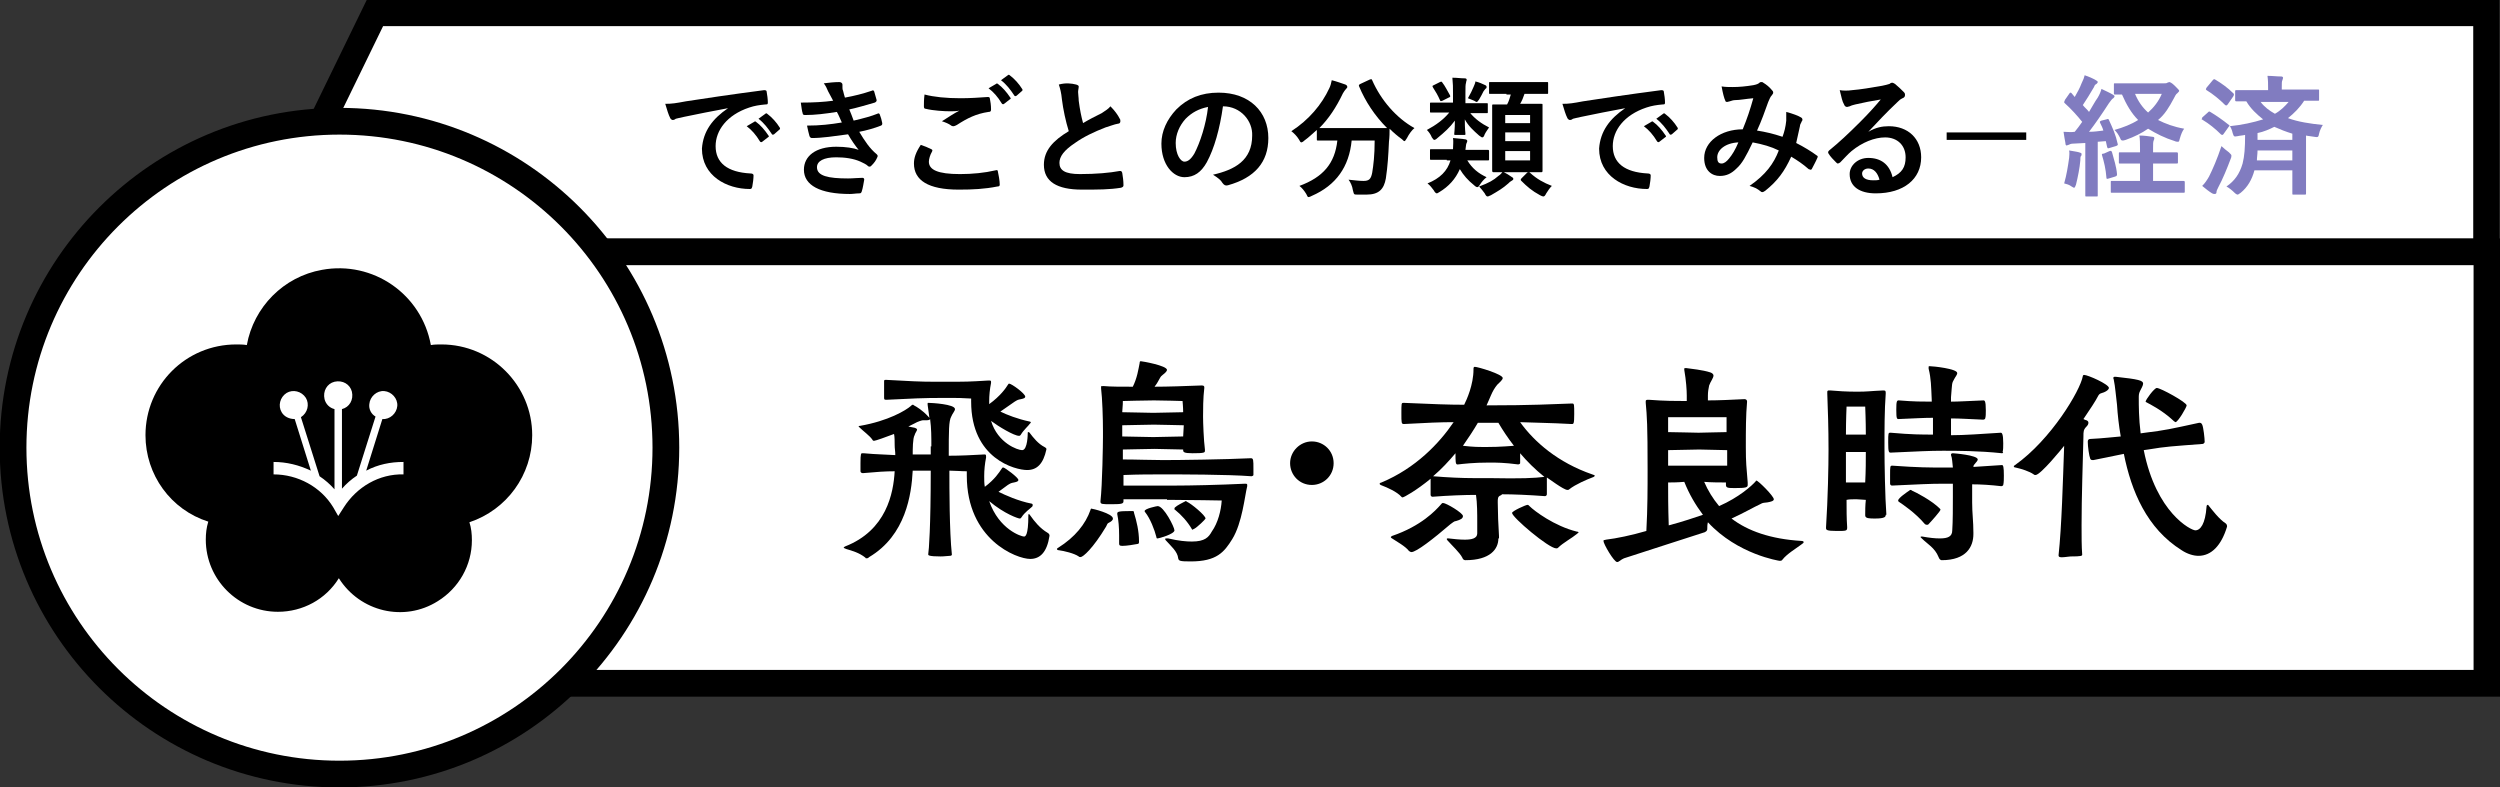 <?xml version="1.0" encoding="utf-8"?>
<!-- Generator: Adobe Illustrator 23.0.1, SVG Export Plug-In . SVG Version: 6.00 Build 0)  -->
<svg version="1.1" id="レイヤー_1" xmlns="http://www.w3.org/2000/svg" xmlns:xlink="http://www.w3.org/1999/xlink" x="0px"
	 y="0px" viewBox="0 0 402.1 126.6" style="enable-background:new 0 0 402.1 126.6;" xml:space="preserve">
<rect x="0" y="0" width="402.1" height="126.6" fill="#333333" stroke="none"/>
<style type="text/css">
	.st0{fill:#FFFFFF;stroke:#000000;stroke-width:4.21;stroke-miterlimit:10;}
	.st1{fill:#FFFFFF;stroke:#000000;stroke-width:4.3;stroke-miterlimit:10;}
	.st2{enable-background:new    ;}
	.st3{fill:#817CC0;}
	.st4{fill:#FFFFFF;}
</style>
<title>アセット 98</title>
<g>
	<g id="レイヤー_1-2">
		<polygon class="st0" points="399.9,40.5 41.6,40.5 60.3,2.1 399.9,2.1 		"/>
		<rect x="53.1" y="40.5" class="st1" width="346.9" height="69.4"/>
		<circle class="st1" cx="54.6" cy="72" r="52.5"/>
		<g class="st2">
			<path d="M160.6,79.1c1,0.5,3.2,1.5,5.3,1.9c0.1,0,0.2,0.1,0.2,0.2c0,0.1,0,0.2-0.1,0.3c-0.3,0.3-1.2,0.9-1.7,1.7
				c-0.1,0.1-0.1,0.2-0.3,0.2c-0.2,0-2.4-0.7-4.9-2.8c1.6,4.6,5.2,5.7,5.6,5.7c0.2,0,0.7-0.1,0.7-3.4c0-0.2,0-0.2,0.1-0.2
				c0.1,0,0.1,0.1,0.2,0.2c0.7,1,1.6,2.1,2.8,2.8c0.2,0.1,0.3,0.3,0.3,0.4c0,0,0,0.1,0,0.1c-0.4,2.6-1.5,3.7-3.1,3.7
				c-2.2,0-10.2-3.1-10.2-13.4v-0.7c-0.9,0-1.9-0.1-2.8-0.1v0.1c0,2.7,0,9.6,0.4,13.4c0,0.1-0.1,0.2-0.3,0.2c-0.3,0-0.9,0.1-1.5,0.1
				c-1.9,0-2-0.2-2-0.3v-0.1c0.1-0.5,0.4-4.4,0.4-13.3v-0.1h-2.9c-0.2,3.8-1.1,10.4-7,13.9c-0.1,0.1-0.2,0.2-0.4,0.2
				c-0.1,0-0.2,0-0.2-0.1c-1-0.8-2.1-1.1-3.1-1.4c-0.3-0.1-0.4-0.2-0.4-0.2c0-0.1,0.1-0.1,0.2-0.2c6.7-2.6,7.8-8.6,8-12.1
				c-1.5,0-2.9,0.1-5.1,0.3c-0.2,0-0.4-0.1-0.4-0.3c0-0.3,0-0.8,0-1.3c0-1.6,0.1-1.6,0.3-1.6h0.2c2.1,0.2,3.7,0.2,5.1,0.3
				c0-0.7-0.1-1-0.1-1.6c0-0.6,0-1.3-0.1-1.8c-1.3,0.5-3,1.1-3.2,1.1c-0.1,0-0.2,0-0.3-0.2c-0.4-0.6-1.5-1.4-2-1.9
				c-0.1-0.1-0.2-0.2-0.2-0.2c0-0.1,0.1-0.1,0.2-0.1c4.6-0.8,7.4-2.5,8.2-3.2c0.1-0.1,0.2-0.2,0.3-0.2s0.1,0,0.2,0.1
				c0.4,0.2,1.4,0.8,2.3,1.8c0.1,0.1,0.2,0.2,0.2,0.3c-0.1-0.7-0.2-1.4-0.3-2.2v-0.2c0-0.1,0-0.1,0.1-0.1h0.1c0.4,0,4.2,0.2,4.2,1
				c0,0.3-0.4,0.7-0.6,1.2c-0.4,0.7-0.4,2.3-0.4,6.3c1.9,0,3.8-0.1,5.6-0.2c0.1,0,0.2,0,0.2,0c0.1,0,0.2,0,0.2,0.3c0,0,0,0.1,0,0.2
				c-0.2,1-0.3,2-0.3,3c0,0.6,0,1.2,0.1,1.7c1.6-1.2,2.3-2.3,2.7-2.9c0.1-0.1,0.1-0.2,0.2-0.2c0,0,0.1,0,0.1,0c0.2,0,2.4,1.6,2.4,2
				c0,0.2-0.2,0.3-0.7,0.4c-0.5,0.1-0.5,0.1-1,0.4L160.6,79.1z M160.9,66.2c1,0.5,2.8,1.2,4.7,1.6c0.1,0,0.2,0.1,0.2,0.1
				c0,0.1-0.1,0.2-0.2,0.3c-0.1,0.2-1,1-1.4,1.7c-0.1,0.1-0.1,0.2-0.3,0.2c-0.8,0-3.3-1.5-4.5-2.4c1.1,3.6,4.3,4.7,5,4.7
				c0.9,0,0.9-2.7,0.9-2.7c0-0.2,0-0.2,0.1-0.2c0.1,0,0.1,0,0.2,0.1c0.6,0.8,1.4,1.8,2.4,2.3c0.2,0.1,0.3,0.2,0.3,0.3
				c0,0,0,0.1,0,0.1c-0.5,2.3-1.5,3.3-3.1,3.3c-1.9,0-9-1.8-9-11v-0.5c-1.8-0.1-1.8-0.1-4.1-0.1c-4,0-5.2,0.1-9.5,0.3
				c-0.3,0-0.4,0-0.4-0.3c0-0.2,0-0.8,0-1.3s0-1.1,0-1.3c0-0.2,0-0.3,0.2-0.3h0.2c3.6,0.2,5.4,0.3,7.7,0.3h1.8c3.4,0,3.6,0,6.9-0.2
				c0.3,0,0.4,0,0.4,0.2c0,0.1,0,0.1,0,0.2c-0.2,1-0.3,2-0.3,3V65c1.8-1.3,2.7-2.6,3-3.1c0.1-0.1,0.1-0.2,0.2-0.2
				c0.4,0,2.6,1.6,2.6,2.1c0,0.2-0.2,0.3-0.7,0.4c-0.5,0.1-0.5,0.1-1,0.4L160.9,66.2z M149.8,71.8c0-1.5,0-2.9-0.2-4.4
				c-0.1,0.2-0.4,0.2-0.9,0.2h-0.3c-0.1,0-0.8,0.2-1.3,0.5l-1,0.5l1,0.2c0.3,0.1,0.4,0.2,0.4,0.3c0,0.2-0.3,0.5-0.4,0.9
				c-0.3,0.5-0.3,2.3-0.3,3.1h2.9V71.8z"/>
		</g>
		<g class="st2">
			<path d="M173.8,89.6c-0.1,0-0.2,0-0.3-0.1c-0.7-0.5-2.4-0.9-3.2-1c-0.2,0-0.3-0.1-0.3-0.2c0,0,0-0.1,0.2-0.2
				c2.7-1.7,4.4-3.8,5.2-6.1c0-0.1,0.1-0.2,0.1-0.2c0.2,0,3.5,0.8,3.5,1.6c0,0.3-0.3,0.5-0.7,0.7c-0.2,0.1-0.2,0.2-0.4,0.6
				C175.8,88.2,174.2,89.6,173.8,89.6z M187.7,80.3c-0.8,0-4.7,0-7,0c0,0.1,0,0.2,0,0.3c0,0.4-0.2,0.5-1.9,0.5c-1.5,0-1.8,0-1.8-0.4
				v-0.1c0.3-2.6,0.4-9.3,0.4-10.3v-1c0-2-0.1-5.2-0.3-6.8c0-0.1,0-0.2,0-0.3c0-0.1,0-0.1,0.3-0.1h0.2c1,0.1,2.8,0.1,4.6,0.1
				c0.7-1.4,0.9-2.8,1.1-3.8c0-0.3,0.1-0.3,0.2-0.3c0.2,0,4.2,0.7,4.2,1.4c0,0.2-0.3,0.5-0.7,0.8c-0.4,0.3-0.4,0.5-0.6,0.8
				c-0.2,0.4-0.4,0.7-0.7,1.1c2,0,5-0.1,7.5-0.2h0.1c0.3,0,0.4,0.1,0.4,0.3v0.1c-0.2,1.6-0.2,3.6-0.2,4.6c0,0.9,0.1,3.8,0.3,5.3v0.2
				c0,0.3-0.1,0.4-2,0.4c-1.4,0-1.5-0.2-1.5-0.5v-0.1c-1.1,0-3.5-0.1-4.6-0.1c-1.2,0-4.2,0.1-5.1,0.1v1.6c2.2,0,4.5,0.1,6.5,0.1
				c2.6,0,10-0.1,14.1-0.3c0.4,0,0.4,0.3,0.4,1.7c0,0.4,0,0.8,0,1c0,0.1-0.2,0.2-0.3,0.2c-3.9-0.3-11.7-0.3-14.1-0.3
				c-2,0-4.1,0-6.5,0.1c0,0.6,0,1.2,0,1.7c2.3,0,6.3,0,7.1,0h1.2c2.3,0,7.1-0.1,11.2-0.3c0.3,0,0.4,0,0.4,0.2c0,0.1,0,0.1,0,0.2
				c-0.4,1.6-0.8,5.9-2.4,8.5c-1.3,2.1-2.5,3.6-6.7,3.6c-1.8,0-1.9-0.1-2-0.5c-0.1-1.1-1.2-2-2-2.9c-0.1-0.1-0.1-0.2-0.1-0.2
				c0-0.1,0.1-0.1,0.2-0.1c0.1,0,0.2,0,0.3,0c1.7,0.4,2.9,0.5,3.8,0.5c2.1,0,2.7-0.7,3.2-1.6c1-1.4,1.5-3.4,1.6-5
				c0,0-5.4-0.1-7.8-0.1H187.7z M180,87.4c0-0.4,0-0.9,0-1.3c0-1.2-0.1-2.5-0.3-3.4v-0.1c0-0.3,0.2-0.4,2.1-0.4h0.3
				c0.2,0,0.3,0,0.3,0.3c0.4,1.3,0.8,2.9,0.8,4.6c0,0.2,0,0.4-0.3,0.4c-0.5,0.1-1.7,0.3-2.4,0.3C180,87.8,180,87.6,180,87.4
				L180,87.4z M190.4,68.4c-0.9,0-3.6-0.1-4.8-0.1c-1.2,0-4.1,0.1-5.1,0.1v1.8c0.9,0,4,0.1,5,0.1c1,0,3.8-0.1,4.8-0.1L190.4,68.4z
				 M185.6,64.4c-1.3,0-5,0.1-5,0.1s0,0.8-0.1,1.8c1.1,0,4,0.1,5,0.1c1,0,3.9-0.1,4.8-0.1c0-0.8-0.1-1.8-0.1-1.8
				S186.9,64.4,185.6,64.4z M186.2,86.6c-0.1,0-0.2,0-0.2-0.2c-0.3-1.2-1-3-1.8-4c0,0-0.1-0.1-0.1-0.2c0-0.4,2-0.8,2.1-0.8
				c1,0,2.7,3.4,2.7,3.9C188.9,85.9,186.4,86.6,186.2,86.6z M192,85.1c-0.1,0-0.2,0.1-0.2,0.1c0,0-0.1,0-0.1-0.1
				c-0.7-1.2-1.7-2.3-2.7-3.1c-0.1,0-0.1-0.1-0.1-0.2c0-0.1,0-0.1,0.1-0.2c0.3-0.3,1.3-0.8,1.5-0.9c0.1,0,0.1-0.1,0.2-0.1
				s0.1,0,0.2,0.1c0.7,0.3,3,2.2,3,2.7C193.9,83.5,192.6,84.8,192,85.1z"/>
			<path d="M211,78c-2,0-3.5-1.6-3.5-3.5c0-1.9,1.6-3.5,3.5-3.5c1.9,0,3.5,1.5,3.5,3.5S212.9,78,211,78z"/>
		</g>
		<g class="st2">
			<path d="M241,86.6c0,1.7-1.3,3.5-5.3,3.5c-0.2,0-0.4-0.1-0.5-0.4c-0.4-0.8-1.6-1.9-2.4-2.8c-0.1-0.1-0.1-0.2-0.1-0.2
				s0-0.1,0.1-0.1c0,0,0.1,0,0.2,0c0.8,0.1,1.8,0.2,2.6,0.2c1.1,0,2-0.2,2-1c0-0.4,0-1,0-1.8c0-1.3,0-3.1-0.2-4.4
				c-1.8,0-4.5,0.1-7,0.3c-0.1,0-0.3-0.1-0.3-0.3c0-0.3,0-0.7,0-1.1c0-0.6,0-1.3,0-1.5c-2.3,1.9-4.3,3-4.5,3c-0.1,0-0.1,0-0.2-0.1
				c-0.7-0.8-2.3-1.5-3.1-1.8c-0.3-0.1-0.4-0.2-0.4-0.3c0-0.1,0.2-0.2,0.3-0.2c5.5-2.3,9.3-6.3,11.6-9.7c-2,0-4.4,0.1-8,0.3
				c-0.4,0-0.4-0.2-0.4-1.7c0-1.6,0-1.7,0.3-1.7h0.2c4.6,0.2,7.1,0.3,9.6,0.3c0.4-0.8,1.5-3.2,1.5-5.7c0-0.2,0-0.4,0.2-0.4
				c0.5,0,4.5,1.2,4.5,1.8c0,0.3-0.5,0.7-0.9,1.1c-0.4,0.5-0.7,1-1,1.7c-0.2,0.4-0.4,1-0.7,1.6h0.1c7.2,0,10.6-0.2,13.6-0.3h0.1
				c0.3,0,0.3,0.2,0.3,1.7c0,1.6-0.1,1.6-0.4,1.6c-3.6-0.2-6.1-0.2-8.3-0.3c2.3,3.2,6.1,6.5,11.6,8.4c0.2,0.1,0.4,0.1,0.4,0.2
				c0,0.1-0.1,0.2-0.4,0.3c-0.8,0.3-2.7,1.1-3.7,1.9c-0.1,0.1-0.2,0.1-0.3,0.1c-0.6,0-3.1-1.9-3.3-2c0,0,0,0.1,0,0.1
				c0,0.3,0,0.8,0,1.3c0,0.5,0,1,0,1.3c0,0.2-0.2,0.3-0.3,0.3c-2.7-0.2-5.1-0.3-6.9-0.3c-0.1,0.1-0.2,0.2-0.3,0.2
				c-0.4,0.2-0.4,0.5-0.4,1.1c0,1.4,0.1,4,0.2,5.4V86.6z M234.2,83.8c-0.3,0-0.6,0.3-0.9,0.5c-2.8,2.4-5.5,4.5-6.3,4.5
				c-0.1,0-0.3-0.1-0.4-0.2c-0.5-0.7-2.1-1.6-2.7-2c-0.2-0.1-0.2-0.2-0.2-0.2c0-0.1,0.1-0.1,0.2-0.2c4.7-1.6,7-4.1,7.8-5
				c0.2-0.2,0.2-0.3,0.4-0.3c0.5,0,3.2,1.6,3.2,2.1C235.3,83.4,234.9,83.6,234.2,83.8z M248.4,76.7c-1.5-1.2-2.8-2.5-3.9-3.8
				c0,0.6,0,1.3,0,1.6c0,0.1-0.2,0.2-0.3,0.2h0c-2.3-0.3-3.5-0.3-4.7-0.3c-2.5,0-4.1,0.2-5,0.3h-0.1c-0.3,0-0.3-0.5-0.3-1.8
				c-1.1,1.3-2.2,2.5-3.6,3.7c2.4,0.2,4.7,0.3,6.5,0.3c1.2,0,2,0,2.5,0C244.8,77,246.8,76.9,248.4,76.7L248.4,76.7z M237.7,68
				c-0.7,1.2-1.5,2.4-2.4,3.7c1.7,0.2,2.7,0.2,3.5,0.2c2.8,0,4.4-0.2,4.7-0.2c-1-1.3-1.8-2.5-2.5-3.7H237.7z M250.6,88.1
				c-0.1,0.1-0.2,0.1-0.3,0.1c-1.2,0-7.1-5-7.1-5.7c0-0.3,2.2-1.3,2.5-1.3c0.1,0,0.1,0,0.3,0.2c0.8,0.8,4,3.2,7.6,4.1
				c0.2,0,0.3,0.1,0.3,0.1c0,0.1-0.1,0.1-0.3,0.3C252.9,86.5,251.4,87.3,250.6,88.1z"/>
			<path d="M281.1,78c0,0.4-0.3,0.5-2,0.5c-1.1,0-1.5,0-1.5-0.5v-0.4c-0.8,0-2.4,0-3.5-0.1c0.6,1.4,1.4,2.7,2.4,3.9
				c3.2-1.4,5.3-3.3,5.9-4c0-0.1,0.1-0.1,0.1-0.1c0.3,0,2.8,2.5,2.8,3c0,0.3-0.5,0.4-1,0.5c-0.6,0.1-0.7,0-1.2,0.3
				c-0.9,0.4-2.6,1.4-4.6,2.3c2.6,2,6.3,3.3,11.2,3.6c0.3,0,0.4,0.1,0.4,0.2c0,0.1-0.1,0.2-0.4,0.4c-0.8,0.6-2.3,1.5-3,2.4
				c-0.1,0.2-0.3,0.2-0.5,0.2c0,0-6.7-1-11.5-6.2c-0.1,0.4-0.1,0.7-0.1,1c0,0.2,0,0.4-0.4,0.6c-0.4,0.1-11.7,3.8-13,4.2
				c-0.5,0.2-0.8,0.6-1.1,0.6c-0.5,0-2.2-2.9-2.2-3.4c0-0.2,0.2-0.1,0.4-0.2c1.7-0.2,4.1-0.7,6.5-1.4c0.2-3.6,0.2-7,0.2-9.9
				c0-7.2-0.1-8.5-0.3-10.7c0-0.1,0-0.2,0-0.3c0-0.1,0.1-0.2,0.3-0.2h0.2c2.6,0.2,4.4,0.2,6.1,0.2v-0.9c0-0.8-0.1-2.4-0.4-4.1
				c0-0.1,0-0.1,0-0.2c0-0.1,0.1-0.1,0.3-0.1c0.7,0.1,2.7,0.3,3.9,0.7c0.3,0.1,0.5,0.3,0.5,0.5c0,0.4-0.5,1-0.7,1.6
				c-0.1,0.5-0.2,1-0.2,1.6c0,0.2,0,0.5,0,0.8c1.7,0,3.8-0.1,5.8-0.2h0.1c0.3,0,0.4,0.2,0.4,0.4c-0.2,2.3-0.2,4.5-0.2,7.3
				c0,2.5,0.1,3.3,0.3,5.7V78z M268.3,74.9c1.1,0,4.1,0,5,0c0.8,0,3.5,0,4.5,0c0-0.9,0-1.7,0-2.5c-1,0-3.6-0.1-4.5-0.1
				c-1,0-3.9,0.1-5,0.1V74.9z M268.3,77.6c0,1.9,0,3.9,0.1,6.9c2.3-0.6,4.3-1.3,5.5-1.7c-1.2-1.6-2.2-3.3-3-5.3
				C269.8,77.6,268.8,77.6,268.3,77.6z M273.2,67.1c-1.2,0-4.9,0-4.9,0s0,1,0,2.4c1.2,0,4.1,0.1,4.9,0.1c0.8,0,3.5-0.1,4.5-0.1
				c0-1.4,0-2.4,0-2.4S274.5,67.1,273.2,67.1z"/>
			<path d="M303.3,82.8c0,0.3-0.1,0.6-1.7,0.6c-0.9,0-1.6,0-1.6-0.5v-0.1c0-0.6,0-1.5,0.1-2.4c-0.4,0-1-0.1-1.5-0.1
				c-0.6,0-1.2,0-1.6,0.1c0,1.5,0,3,0.1,4.4c0,0.6-0.1,0.6-1.7,0.6c-1.7,0-1.7-0.2-1.7-0.5v-0.1c0.3-4.7,0.4-9.8,0.4-12.5
				c0-3.5-0.1-6.3-0.2-9c0-0.1,0-0.2,0-0.3c0-0.1,0.1-0.2,0.2-0.2c0.1,0,0.2,0,0.3,0c1.1,0.1,2.6,0.2,4.3,0.2c1.7,0,2-0.1,4.2-0.2
				c0.4,0,0.4,0.1,0.4,0.5c-0.2,2.7-0.2,5.8-0.2,8.7c0,2.5,0.1,8.1,0.3,10.7V82.8z M298.5,65.4c-1,0-1.5,0-1.5,0s-0.1,2.1-0.1,4.5
				c0.4,0,1.1,0,1.6,0c0.5,0,1.2,0,1.6,0c0-2.2-0.1-4.5-0.1-4.5s-0.3,0-1,0H298.5z M300.1,72.7c-0.4,0-1,0-1.6,0c-0.6,0-1.3,0-1.6,0
				c0,1.3,0,3,0,4.9c0.4,0,1.1,0,1.6,0s1.2,0,1.5,0C300.1,75.7,300.1,74,300.1,72.7z M322,72.9c-3.8-0.4-7.3-0.4-9.5-0.4
				c-2.2,0-3.9,0.1-8.4,0.3c-0.3,0-0.4-0.1-0.4-1.6c0-1.6,0-1.6,0.4-1.6c3.3,0.3,5.1,0.3,6.8,0.3v-2.7c-1.5,0-3,0.1-5.5,0.2
				c-0.3,0-0.4,0-0.4-1.5c0-1.4,0.1-1.5,0.4-1.5c2.4,0.2,3.9,0.2,5.3,0.2v-0.3c-0.1-2.2-0.1-3.4-0.5-5v-0.2c0-0.2,0-0.2,0.2-0.2
				c0.5,0,4.4,0.4,4.4,1.1c0,0.3-0.3,0.6-0.5,1c-0.4,0.7-0.3,0.6-0.5,2.9c0,0.2,0,0.4,0,0.7c1.3,0,2.6-0.1,5.2-0.2
				c0.2,0,0.4,0,0.4,1.6c0,0.5,0,1-0.1,1.3c0,0.1-0.2,0.2-0.3,0.2h0c-2.5-0.1-3.7-0.2-5.2-0.2V70c2.1,0,4.9-0.2,8-0.4
				c0.2,0,0.4,0.2,0.4,1.7c0,0.5,0,1.1-0.1,1.4C322.3,72.8,322.1,72.9,322,72.9L322,72.9z M317.4,85.9c0,2-1.1,4.2-5.1,4.2
				c-0.2,0-0.4-0.2-0.5-0.5c-0.6-1.5-1.8-2.1-2.7-3c-0.1-0.1-0.2-0.2-0.2-0.2c0,0,0-0.1,0.1-0.1c0,0,0.1,0,0.2,0
				c1.1,0.2,2,0.3,2.8,0.3c1.3,0,2-0.3,2-1.3c0.1-1.3,0.1-4,0.1-5.5v-2h-1.5c-2.2,0-3.9,0.1-8.3,0.3c-0.1,0-0.3-0.1-0.3-0.3
				c0-0.3,0-0.8,0-1.3c0-1.6,0-1.6,0.4-1.6c4.2,0.3,5.9,0.3,8.3,0.3h1.4c-0.1-0.8-0.1-1.5-0.3-2c0-0.1,0-0.1,0-0.1
				c0-0.1,0.1-0.2,0.3-0.2c0.1,0,4,0.3,4,1c0,0.1-0.1,0.3-0.3,0.5c-0.3,0.4-0.4,0.4-0.4,0.7c1.4-0.1,3-0.2,4.6-0.3h0
				c0.2,0,0.3,0.3,0.3,1.7c0,0.5,0,1.1-0.1,1.5c0,0.1-0.2,0.2-0.3,0.2h0c-1.7-0.2-3.3-0.3-4.7-0.3v2.9c0,1.8,0.2,3,0.2,4.9V85.9z
				 M309.8,84.4c-0.1,0-0.1-0.1-0.2-0.1c-1.5-1.8-3.6-3.2-4.2-3.6c-0.1-0.1-0.1-0.1-0.1-0.2c0-0.4,1.5-1.4,1.8-1.6
				c0.1-0.1,0.1-0.1,0.2-0.1c0.1,0,0.1,0,0.2,0.1c0.7,0.3,3.2,1.6,4.5,2.9c0.1,0.1,0.1,0.1,0.1,0.2c0,0.2-1.5,1.9-2,2.4
				C310,84.4,309.9,84.4,309.8,84.4z"/>
			<path d="M331.1,89.3c0.5-4.6,0.7-12,0.9-17.6c-0.3,0.4-3.8,4.7-4.6,4.7c-0.1,0-0.2,0-0.3-0.1c-0.7-0.5-2-0.9-2.9-1.1
				c-0.2,0-0.3-0.1-0.3-0.2c0-0.1,0.1-0.1,0.2-0.2c5.8-4.1,10.5-12,10.9-14.3c0-0.1,0.1-0.2,0.2-0.2c0.6,0,4,1.5,4,2.1
				c0,0.2-0.3,0.5-0.8,0.7c-0.5,0.2-0.7,0.1-1,0.7c-0.3,0.6-1.2,2-2.3,3.6c0.2,0.1,0.4,0.2,0.5,0.2c0.2,0.1,0.3,0.2,0.3,0.4
				c0,0.2-0.1,0.4-0.3,0.6c-0.5,0.5-0.5,0.8-0.5,1.6c-0.1,4.2-0.3,9.8-0.3,14.3c0,1.8,0,3.4,0.1,4.7c0,0.2-0.1,0.3-1.9,0.3
				C331.4,89.7,331.1,89.7,331.1,89.3L331.1,89.3z M354.6,71.1c0,0.1-0.2,0.3-0.3,0.3c-5.1,0.4-5.8,0.4-8.8,0.9l-0.7,0.1
				c2,10.1,7.6,12.9,8.3,12.9c0.8,0,1.6-1,1.8-3.8c0-0.2,0.1-0.3,0.2-0.3c0.1,0,0.1,0.1,0.2,0.2c0.5,0.6,1.6,2.1,2.7,2.8
				c0.1,0.1,0.2,0.2,0.2,0.5c-0.9,3-2.5,4.7-4.6,4.7c-0.8,0-1.8-0.3-2.7-0.9c-5.6-3.5-8.1-9.5-9.3-15.5l-4.9,1h-0.1
				c-0.1,0-0.3,0-0.4-0.2c-0.2-0.5-0.4-2-0.4-2.7v-0.1c0-0.3,0.2-0.4,0.4-0.4c2.1-0.1,3.6-0.3,4.9-0.4c-0.3-1.7-0.5-3.5-0.6-5.1
				c-0.2-1.6-0.3-3-0.5-3.9c0-0.2-0.1-0.3-0.1-0.4c0-0.1,0.1-0.2,0.2-0.2c0.1,0,0.1,0,0.2,0c3.7,0.4,4.4,0.6,4.4,1.1
				c0,0.3-0.3,0.8-0.5,1.2c-0.2,0.4-0.2,0.7-0.2,1.1c0,1.2,0,3.3,0.3,5.7l0.7-0.1c3.3-0.4,4.1-0.6,8.7-1.6h0.1
				c0.2,0,0.3,0.1,0.4,0.3C354.4,68.7,354.6,70.5,354.6,71.1L354.6,71.1z M349.5,67.6c-1.7-1.6-3.9-2.7-4.1-2.8
				c-0.1-0.1-0.3-0.1-0.3-0.2c0-0.3,1.4-2.2,1.8-2.2c0.6,0,4.8,2.3,4.8,2.8c0,0.3-1.4,2.7-1.8,2.7C349.7,67.8,349.6,67.7,349.5,67.6
				z"/>
		</g>
		<g class="st2">
			<path d="M117.1,17.4c-2.6,0.5-4.8,0.9-7.1,1.4c-0.8,0.2-1,0.2-1.3,0.3c-0.1,0.1-0.3,0.2-0.5,0.2c-0.1,0-0.3-0.1-0.4-0.3
				c-0.3-0.6-0.5-1.3-0.8-2.3c1.1,0,1.7-0.1,3.3-0.4c2.6-0.4,7.2-1.1,12.6-1.8c0.3,0,0.4,0.1,0.4,0.2c0.1,0.5,0.2,1.3,0.2,1.8
				c0,0.3-0.1,0.3-0.4,0.3c-1,0.1-1.7,0.2-2.6,0.5c-3.6,1.2-5.4,3.7-5.4,6.2c0,2.7,1.9,4.2,5.6,4.4c0.3,0,0.5,0.1,0.5,0.3
				c0,0.5-0.1,1.3-0.2,1.8c-0.1,0.3-0.1,0.4-0.4,0.4c-3.7,0-7.7-2.1-7.7-6.5C113.1,21.1,114.6,19.1,117.1,17.4L117.1,17.4z
				 M121.3,19.6c0.1-0.1,0.2-0.1,0.3,0c0.7,0.5,1.4,1.3,2,2.2c0.1,0.1,0.1,0.2-0.1,0.3l-0.9,0.7c-0.1,0.1-0.3,0.1-0.4-0.1
				c-0.6-1-1.3-1.8-2.1-2.4L121.3,19.6z M123.1,18.3c0.1-0.1,0.2-0.1,0.3,0c0.8,0.6,1.5,1.4,2,2.2c0.1,0.1,0.1,0.3-0.1,0.4l-0.8,0.7
				c-0.2,0.1-0.3,0.1-0.4-0.1c-0.6-0.9-1.2-1.7-2.1-2.4L123.1,18.3z"/>
		</g>
		<g class="st2">
			<path d="M133.2,14.7c-0.2-0.5-0.4-0.9-0.7-1.3c0.8-0.1,1.7-0.2,2.5-0.2c0.3,0,0.5,0.2,0.5,0.4c0,0.1,0,0.3,0,0.4
				c0,0.2,0,0.4,0.1,0.6c0.1,0.5,0.2,0.7,0.3,1.1c1.6-0.3,2.8-0.6,4.3-1.1c0.2-0.1,0.3-0.1,0.4,0.1c0.1,0.4,0.3,1,0.4,1.4
				c0,0.2-0.1,0.3-0.3,0.4c-1.4,0.4-2.7,0.8-4.1,1.1c0.2,0.5,0.5,1.2,0.7,1.8c1.7-0.4,2.8-0.7,3.8-1.1c0.2-0.1,0.3-0.1,0.4,0.1
				c0.2,0.5,0.3,0.9,0.4,1.4c0,0.2,0,0.3-0.2,0.4c-1,0.4-2.4,0.8-3.5,1c0.9,1.5,1.7,2.7,2.8,3.6c0.2,0.2,0.2,0.3,0.1,0.5
				c-0.2,0.5-0.5,0.9-0.9,1.3c-0.1,0.1-0.2,0.2-0.3,0.2c-0.1,0-0.2,0-0.3-0.1c-0.3-0.3-0.8-0.5-1.2-0.7c-1.1-0.5-2.5-0.7-3.9-0.7
				c-2,0-3.1,0.6-3.1,1.6c0,1.4,1.8,1.8,5,1.8c0.8,0,1.6-0.1,2.3-0.1c0.2,0,0.3,0.1,0.3,0.3c-0.1,0.5-0.2,1.3-0.4,1.9
				c-0.1,0.2-0.1,0.3-0.4,0.3c-0.5,0-1,0.1-1.5,0.1c-4.8,0-7.4-1.4-7.4-3.9c0-2.2,1.9-3.7,5.2-3.7c1.5,0,2.8,0.2,3.6,0.5
				c-0.5-0.6-1.2-1.6-1.7-2.5c-2.2,0.3-4.2,0.6-5.8,0.6c-0.2,0-0.3-0.1-0.4-0.3c-0.1-0.4-0.3-1.1-0.4-1.7c2.1,0,3.8-0.2,5.6-0.5
				c-0.2-0.4-0.5-1.2-0.8-1.7c-1.9,0.3-3.5,0.5-5.1,0.5c-0.3,0-0.4-0.1-0.4-0.3c-0.1-0.2-0.2-1-0.3-1.7c2.1,0,3.7-0.1,5.2-0.3
				C133.6,15.5,133.5,15.2,133.2,14.7z"/>
		</g>
		<g class="st2">
			<path d="M149.8,24c0.2,0.1,0.2,0.2,0.1,0.4c-0.3,0.5-0.5,1.2-0.5,1.6c0,1.3,1.4,2,5,2c2,0,4-0.2,5.7-0.6c0.3-0.1,0.4,0,0.4,0.2
				c0.1,0.4,0.3,1.5,0.3,2.1c0,0.2-0.1,0.3-0.4,0.3c-2,0.4-3.9,0.5-6.2,0.5c-4.9,0-7.2-1.5-7.2-4.2c0-0.9,0.3-1.8,1.1-3
				C148.7,23.5,149.2,23.7,149.8,24z M154.5,15.8c1.5,0,3-0.1,4.4-0.2c0.2,0,0.3,0.1,0.3,0.2c0.1,0.5,0.2,1.1,0.2,1.8
				c0,0.3-0.1,0.4-0.4,0.4c-2,0.3-3.4,1-5.1,2.1c-0.2,0.1-0.4,0.2-0.5,0.2c-0.1,0-0.3,0-0.4-0.1c-0.4-0.3-0.9-0.5-1.5-0.7
				c1.1-0.7,2-1.3,2.8-1.7c-0.5,0.1-1.1,0.1-1.5,0.1c-0.9,0-2.7-0.1-3.9-0.4c-0.2,0-0.3-0.1-0.3-0.4c0-0.5,0-1.1,0.1-1.9
				C150.2,15.6,152.2,15.8,154.5,15.8z M160.2,13.5c0.1-0.1,0.2-0.1,0.3,0c0.7,0.5,1.4,1.3,2,2.2c0.1,0.1,0.1,0.2-0.1,0.3l-0.9,0.7
				c-0.1,0.1-0.3,0.1-0.4-0.1c-0.6-1-1.3-1.8-2.1-2.4L160.2,13.5z M162.1,12.1c0.1-0.1,0.2-0.1,0.3,0c0.8,0.6,1.5,1.4,2,2.2
				c0.1,0.1,0.1,0.3-0.1,0.4l-0.8,0.7c-0.2,0.1-0.3,0.1-0.4-0.1c-0.6-0.9-1.2-1.7-2.1-2.4L162.1,12.1z"/>
		</g>
		<g class="st2">
			<path d="M173.1,13.6c0.3,0.1,0.4,0.2,0.4,0.3c0,0.3-0.1,0.6-0.1,0.9c0,0.4,0.1,0.9,0.1,1.4c0.2,1.5,0.4,2.5,0.7,3.6
				c1-0.6,1.8-1,3-1.6c0.6-0.4,1.1-0.7,1.4-1.1c0.7,0.7,1.2,1.4,1.5,2c0.1,0.1,0.1,0.3,0.1,0.4c0,0.2-0.1,0.4-0.4,0.4
				c-0.6,0.1-1.3,0.4-2,0.6c-1.8,0.7-3.5,1.5-4.9,2.5c-1.8,1.2-2.5,2.2-2.5,3.2c0,1.2,0.9,1.8,3.3,1.8c2.6,0,4.8-0.2,6.4-0.5
				c0.2,0,0.3,0,0.4,0.3c0.1,0.6,0.2,1.3,0.2,2c0,0.2-0.1,0.3-0.4,0.4c-1.9,0.3-3.6,0.3-6.3,0.3c-4,0-6.1-1.3-6.1-4
				c0-2.3,1.5-3.9,4-5.4c-0.5-1.6-0.9-3.5-1.1-5.1c-0.1-1.1-0.3-1.8-0.5-2.4C171.4,13.3,172.3,13.4,173.1,13.6z"/>
		</g>
		<g class="st2">
			<path d="M196.7,17.1c-0.5,3.6-1.4,6.8-2.6,9c-0.9,1.6-2,2.4-3.6,2.4c-1.8,0-3.7-2-3.7-5.4c0-2,0.9-3.9,2.4-5.5
				c1.8-1.8,4-2.7,6.8-2.7c5,0,8,3.1,8,7.3c0,3.9-2.2,6.4-6.5,7.6c-0.4,0.1-0.6,0-0.9-0.4c-0.2-0.4-0.7-0.8-1.5-1.3
				c3.5-0.8,6.3-2.3,6.3-6.3C201.5,19.5,199.6,17.1,196.7,17.1L196.7,17.1z M190.7,19.1c-1,1.1-1.6,2.5-1.6,3.9c0,1.9,0.8,3,1.4,3
				c0.5,0,1-0.3,1.6-1.3c0.9-1.7,1.9-4.7,2.2-7.5C192.8,17.5,191.7,18.1,190.7,19.1z"/>
		</g>
		<g class="st2">
			<path d="M220.3,12.8c0.3-0.1,0.3-0.1,0.4,0.1c1.4,3.2,3.9,6.1,6.8,7.7c-0.4,0.3-0.9,1-1.2,1.6c-0.2,0.3-0.3,0.5-0.4,0.5
				c-0.1,0-0.2-0.1-0.4-0.3c-0.7-0.5-1.4-1.1-2-1.7c0,0.6,0,1.3-0.1,2.1c-0.1,2.2-0.2,3.9-0.5,5.9c-0.3,1.7-1.1,2.6-3.1,2.6
				c-0.5,0-0.9,0-1.4,0c-0.7,0-0.6,0-0.8-0.7c-0.1-0.7-0.4-1.3-0.7-1.7c1,0.1,1.7,0.2,2.4,0.2c0.9,0,1.2-0.3,1.4-1.3
				c0.2-1.2,0.4-2.8,0.4-5.2h-3.7c-0.4,4.2-2.5,7.2-6.4,8.9c-0.2,0.1-0.4,0.2-0.5,0.2c-0.2,0-0.2-0.1-0.4-0.5
				c-0.3-0.5-0.7-1-1.1-1.3c3.8-1.4,5.7-3.6,6.1-7.3h-0.3c-2,0-2.6,0-2.8,0c-0.2,0-0.2,0-0.2-0.2v-1.5c-0.7,0.6-1.3,1.2-2,1.7
				c-0.2,0.2-0.4,0.3-0.5,0.3c-0.1,0-0.2-0.1-0.4-0.5c-0.3-0.5-0.8-1-1.2-1.3c2.8-1.8,4.9-4.3,6.1-6.9c0.2-0.4,0.3-0.8,0.4-1.3
				c0.8,0.2,1.6,0.5,2.2,0.7c0.2,0.1,0.3,0.2,0.3,0.4c0,0.1-0.1,0.2-0.2,0.3c-0.2,0.2-0.3,0.4-0.5,0.7c-1.1,2.3-2.3,4.1-3.8,5.6
				c0.3,0,1,0,2.6,0h5.6c1.8,0,2.5,0,2.7,0c-2-2-3.5-4.3-4.5-6.7c-0.1-0.2,0-0.3,0.2-0.4L220.3,12.8z"/>
		</g>
		<g class="st2">
			<path d="M236.4,18.1c0.8,1,1.9,1.8,3.1,2.4c-0.2,0.3-0.5,0.7-0.7,1.1c-0.1,0.3-0.2,0.5-0.4,0.5c-0.1,0-0.2-0.1-0.5-0.3
				c-0.9-0.8-1.7-1.5-2.3-2.6c0,1.7,0.1,2.1,0.1,2.3s0,0.2-0.2,0.2h-1.4c-0.2,0-0.2,0-0.2-0.2c0-0.2,0.1-0.6,0.1-2.1
				c-0.8,1.1-1.7,1.9-2.8,2.8c-0.2,0.2-0.4,0.3-0.5,0.3c-0.1,0-0.2-0.1-0.4-0.4c-0.2-0.5-0.5-0.9-0.8-1.2c1.5-0.8,2.7-1.7,3.6-2.8
				h-0.4c-1.8,0-2.4,0-2.5,0c-0.2,0-0.2,0-0.2-0.2v-1.2c0-0.2,0-0.2,0.2-0.2c0.1,0,0.7,0,2.5,0h1V15c0-1,0-1.5-0.1-2.5
				c0.8,0,1.3,0.1,2,0.1c0.2,0,0.3,0.1,0.3,0.2c0,0.2-0.1,0.3-0.1,0.5c-0.1,0.3-0.1,0.7-0.1,1.7v1.6h0.9c1.8,0,2.4,0,2.5,0
				c0.2,0,0.2,0,0.2,0.2V18c0,0.2,0,0.2-0.2,0.2c-0.1,0-0.7,0-2.5,0H236.4z M232.7,25.7c-1.8,0-2.4,0-2.5,0c-0.2,0-0.2,0-0.2-0.2
				v-1.3c0-0.2,0-0.2,0.2-0.2c0.1,0,0.7,0,2.5,0h1c0-0.7,0.1-1.2,0-1.8c0.8,0.1,1.4,0.1,1.9,0.2c0.2,0,0.4,0.1,0.4,0.3
				c0,0.1-0.1,0.2-0.1,0.3c-0.1,0.1-0.1,0.4-0.2,1.1h1c1.8,0,2.4,0,2.5,0c0.2,0,0.3,0,0.3,0.2v1.3c0,0.2,0,0.2-0.3,0.2
				c-0.1,0-0.7,0-2.5,0H236c0.8,1.3,1.8,2.1,3.1,2.7c-0.5,0.4-0.8,0.8-1,1.1c-0.2,0.3-0.3,0.5-0.5,0.5c-0.1,0-0.3-0.1-0.5-0.3
				c-1-0.8-1.7-1.6-2.3-2.6c-0.7,1.6-1.8,2.8-3.3,3.7c-0.2,0.1-0.3,0.2-0.4,0.2c-0.1,0-0.3-0.1-0.5-0.5c-0.3-0.4-0.6-0.8-1-1.1
				c2-0.8,3.2-2,3.7-3.7H232.7z M231.6,13.2c0.2-0.1,0.3-0.1,0.4,0.1c0.4,0.5,0.8,1.3,1.2,2c0.1,0.2,0.1,0.3-0.2,0.4l-1,0.5
				c-0.3,0.1-0.3,0.1-0.4-0.1c-0.3-0.7-0.7-1.4-1.1-2c-0.1-0.2-0.2-0.3,0.1-0.4L231.6,13.2z M237,14c0.1-0.3,0.3-0.6,0.3-0.9
				c0.5,0.1,1.2,0.4,1.6,0.6c0.2,0.1,0.2,0.2,0.2,0.3s0,0.2-0.2,0.3c-0.1,0.1-0.2,0.3-0.3,0.4c-0.2,0.4-0.4,0.8-0.7,1.3
				c-0.2,0.3-0.3,0.4-0.4,0.4c-0.1,0-0.2-0.1-0.4-0.2c-0.4-0.2-0.8-0.3-1-0.4C236.5,15.1,236.8,14.5,237,14z M243.2,28.5
				c0.2,0.1,0.2,0.2,0.2,0.3c0,0.1-0.1,0.2-0.3,0.3c-0.2,0.1-0.3,0.2-0.5,0.4c-0.9,0.8-1.6,1.2-2.8,1.9c-0.3,0.1-0.4,0.2-0.5,0.2
				c-0.2,0-0.3-0.1-0.5-0.5c-0.3-0.4-0.6-0.8-0.9-1.1c1.6-0.6,2.3-1,3.1-1.7c0.3-0.2,0.5-0.4,0.7-0.7
				C242.3,27.9,242.8,28.2,243.2,28.5z M242.3,15.1c-1.9,0-2.5,0-2.6,0c-0.2,0-0.2,0-0.2-0.2v-1.5c0-0.2,0-0.2,0.2-0.2
				c0.1,0,0.8,0,2.6,0h3.9c1.9,0,2.5,0,2.6,0c0.2,0,0.2,0,0.2,0.2v1.5c0,0.2,0,0.2-0.2,0.2c-0.1,0-0.8,0-2.6,0h-1
				c-0.2,0.6-0.4,1.1-0.7,1.6h1c1.7,0,2.3,0,2.4,0c0.2,0,0.2,0,0.2,0.2c0,0.1,0,0.9,0,2.5v5.6c0,1.6,0,2.3,0,2.4
				c0,0.2,0,0.3-0.2,0.3c-0.1,0-0.7,0-2.4,0h-2.8c-1.7,0-2.3,0-2.4,0c-0.2,0-0.3,0-0.3-0.3c0-0.1,0-0.8,0-2.4v-5.5
				c0-1.7,0-2.4,0-2.5c0-0.2,0-0.2,0.3-0.2c0.1,0,0.7,0,2.1,0c0.3-0.5,0.4-1,0.6-1.6H242.3z M242.1,19.8h4v-1.3h-4V19.8z
				 M246.1,22.7v-1.4h-4v1.4H246.1z M246.1,24.3h-4v1.5h4V24.3z M245.6,27.8c0.1-0.1,0.2-0.1,0.3-0.1c0.1,0,0.1,0,0.2,0.1
				c1.1,1,2.2,1.6,3.5,2.1c-0.3,0.3-0.6,0.7-0.9,1.2c-0.2,0.4-0.3,0.5-0.5,0.5c-0.1,0-0.3-0.1-0.5-0.2c-1.3-0.7-2.1-1.4-3-2.3
				c-0.1-0.1-0.1-0.1-0.1-0.2s0-0.1,0.2-0.3L245.6,27.8z"/>
		</g>
		<g class="st2">
			<path d="M261.4,17.4c-2.6,0.5-4.8,0.9-7.1,1.4c-0.8,0.2-1,0.2-1.3,0.3c-0.1,0.1-0.3,0.2-0.5,0.2c-0.1,0-0.3-0.1-0.4-0.3
				c-0.3-0.6-0.5-1.3-0.8-2.3c1.1,0,1.7-0.1,3.3-0.4c2.6-0.4,7.2-1.1,12.6-1.8c0.3,0,0.4,0.1,0.4,0.2c0.1,0.5,0.2,1.3,0.2,1.8
				c0,0.3-0.1,0.3-0.4,0.3c-1,0.1-1.7,0.2-2.6,0.5c-3.6,1.2-5.4,3.7-5.4,6.2c0,2.7,1.9,4.2,5.6,4.4c0.3,0,0.5,0.1,0.5,0.3
				c0,0.5-0.1,1.3-0.2,1.8c-0.1,0.3-0.1,0.4-0.4,0.4c-3.7,0-7.7-2.1-7.7-6.5C257.4,21.1,258.9,19.1,261.4,17.4L261.4,17.4z
				 M265.6,19.6c0.1-0.1,0.2-0.1,0.3,0c0.7,0.5,1.4,1.3,2,2.2c0.1,0.1,0.1,0.2-0.1,0.3l-0.9,0.7c-0.1,0.1-0.3,0.1-0.4-0.1
				c-0.6-1-1.3-1.8-2.1-2.4L265.6,19.6z M267.5,18.3c0.1-0.1,0.2-0.1,0.3,0c0.8,0.6,1.5,1.4,2,2.2c0.1,0.1,0.1,0.3-0.1,0.4l-0.8,0.7
				c-0.2,0.1-0.3,0.1-0.4-0.1c-0.6-0.9-1.2-1.7-2.1-2.4L267.5,18.3z"/>
		</g>
		<g class="st2">
			<path d="M287.3,19.4c0-0.5,0-0.9,0-1.4c1.1,0.3,1.9,0.6,2.4,0.9c0.2,0.1,0.3,0.4,0.1,0.6c-0.1,0.3-0.3,0.5-0.3,0.8
				c-0.2,0.9-0.4,1.8-0.6,2.7c1.2,0.6,2.5,1.4,3.3,2c0.2,0.1,0.2,0.2,0.1,0.4c-0.2,0.5-0.7,1.4-0.9,1.8c-0.1,0.1-0.1,0.1-0.2,0.1
				c-0.1,0-0.2-0.1-0.3-0.1c-0.9-0.8-1.8-1.4-2.8-2c-1.1,2.4-2.2,3.9-4.2,5.5c-0.2,0.1-0.3,0.2-0.4,0.2c-0.1,0-0.2,0-0.3-0.1
				c-0.6-0.5-1.1-0.7-1.8-0.9c2.6-1.8,3.9-3.6,4.7-5.7c-1.2-0.6-2.6-1-4.2-1.3c-1.1,2.3-1.7,3.4-2.6,4.2c-0.8,0.8-1.6,1.2-2.7,1.2
				c-1.2,0-2.5-0.8-2.5-2.9c0-2.6,2.7-4.6,6.2-4.6c0.7-1.7,1.2-3.2,1.7-5c-1.2,0.1-2.2,0.3-2.9,0.3c-0.3,0-0.6,0.1-0.9,0.2
				c-0.1,0-0.3,0.1-0.4,0.1c-0.2,0-0.3-0.1-0.3-0.2c-0.2-0.4-0.4-1.2-0.6-2.3c0.6,0.1,1.2,0.1,1.8,0.1c1,0,2.1-0.1,3.3-0.3
				c0.5-0.1,0.8-0.2,1-0.4c0.1-0.1,0.2-0.1,0.3-0.1c0.1,0,0.2,0,0.3,0.1c0.5,0.3,1,0.7,1.4,1.2c0.1,0.1,0.2,0.2,0.2,0.4
				s-0.1,0.2-0.2,0.4c-0.3,0.3-0.4,0.7-0.6,1.1c-0.5,1.4-1.1,3.1-1.8,4.6c1.3,0.2,2.6,0.5,4.1,1C287,21.2,287.2,20.4,287.3,19.4z
				 M276.2,25.3c0,0.7,0.2,1,0.7,1c0.4,0,0.8-0.3,1.2-0.8c0.5-0.6,1-1.4,1.5-2.6C277.5,23,276.2,24.1,276.2,25.3z"/>
		</g>
		<g class="st2">
			<path d="M300.5,21.2c1.2-0.7,2.2-0.9,3.3-0.9c3.1,0,5.2,2,5.2,5c0,3.5-2.8,5.8-7.3,5.8c-2.6,0-4.2-1.1-4.2-3.1
				c0-1.4,1.3-2.6,3-2.6c2,0,3.4,1,3.9,3.1c1.5-0.7,2.1-1.6,2.1-3.2c0-1.9-1.3-3.2-3.3-3.2c-1.7,0-3.7,0.8-5.4,2.2
				c-0.6,0.5-1.2,1.2-1.8,1.8c-0.1,0.1-0.3,0.2-0.4,0.2c-0.1,0-0.2-0.1-0.3-0.2c-0.4-0.4-0.9-0.9-1.2-1.4c-0.1-0.2-0.1-0.3,0.1-0.5
				c1.6-1.3,3.1-2.7,5-4.6c1.3-1.3,2.3-2.4,3.3-3.6c-1.3,0.2-2.8,0.5-4.1,0.8c-0.3,0.1-0.5,0.1-0.9,0.3c-0.1,0-0.3,0.1-0.4,0.1
				c-0.2,0-0.4-0.1-0.5-0.4c-0.3-0.5-0.4-1.1-0.7-2.3c0.6,0.1,1.3,0.1,2,0c1.3-0.1,3.1-0.4,4.8-0.7c0.5-0.1,0.9-0.2,1.2-0.3
				c0.1-0.1,0.3-0.2,0.4-0.2c0.2,0,0.3,0.1,0.5,0.2c0.6,0.5,1,0.9,1.4,1.3c0.2,0.2,0.2,0.3,0.2,0.5c0,0.2-0.1,0.4-0.4,0.5
				c-0.4,0.2-0.5,0.3-0.9,0.7C303.4,18.1,302,19.6,300.5,21.2L300.5,21.2z M300.5,27.1c-0.6,0-1,0.4-1,0.8c0,0.7,0.6,1.1,1.8,1.1
				c0.4,0,0.7,0,1-0.1C302,27.8,301.4,27.1,300.5,27.1z"/>
		</g>
		<g class="st2">
			<path d="M325.9,22.5h-12.8v-1.2h12.8V22.5z"/>
		</g>
		<g class="st2">
			<path class="st3" d="M338.8,19.2c0.3-0.1,0.3-0.1,0.4,0.1c0.6,1.3,1.1,2.4,1.4,3.8c0.1,0.2,0,0.3-0.3,0.4l-1,0.3
				c-0.3,0.1-0.3,0.1-0.4-0.2l-0.2-0.9l-1.3,0.1v5.8c0,1.9,0,2.6,0,2.8c0,0.2,0,0.2-0.2,0.2h-1.6c-0.2,0-0.2,0-0.2-0.2
				c0-0.1,0-0.8,0-2.8V23l-1.9,0.1c-0.4,0-0.6,0.1-0.8,0.2c-0.1,0-0.2,0.1-0.3,0.1c-0.1,0-0.2-0.1-0.2-0.4c-0.1-0.5-0.2-1.1-0.3-1.8
				c0.6,0,1.2,0.1,1.8,0c0.4-0.5,0.8-1,1.2-1.6c-0.8-1-1.8-2.1-2.8-3c-0.1-0.1-0.1-0.1-0.1-0.2s0.1-0.1,0.1-0.3l0.7-1
				c0.1-0.1,0.1-0.2,0.2-0.2c0.1,0,0.1,0,0.2,0.1l0.5,0.6c0.4-0.7,0.8-1.4,1.1-2.2c0.3-0.6,0.4-0.9,0.5-1.3c0.6,0.2,1.3,0.5,1.8,0.8
				c0.2,0.1,0.3,0.2,0.3,0.3c0,0.1-0.1,0.2-0.2,0.3c-0.2,0.1-0.3,0.2-0.4,0.5c-0.7,1.2-1.2,2-1.8,2.9c0.3,0.4,0.7,0.7,1,1.1
				c0.5-0.8,0.9-1.6,1.4-2.3c0.3-0.5,0.5-1,0.6-1.4c0.6,0.3,1.3,0.6,1.8,0.9c0.2,0.1,0.3,0.2,0.3,0.3c0,0.1-0.1,0.2-0.2,0.3
				c-0.2,0.1-0.4,0.4-0.7,0.8c-1.1,1.7-2.2,3.3-3.2,4.6c0.8,0,1.5-0.1,2.3-0.2c-0.1-0.4-0.3-0.8-0.5-1.2c-0.1-0.2-0.1-0.3,0.2-0.4
				L338.8,19.2z M332.8,25.4c0-0.4,0.1-0.7,0-1.2c0.5,0.1,1.3,0.2,1.6,0.3c0.3,0.1,0.4,0.1,0.4,0.3s0,0.2-0.1,0.3
				c-0.1,0.1-0.1,0.4-0.1,0.7c-0.1,1.2-0.4,2.7-0.7,3.9c-0.1,0.3-0.2,0.5-0.3,0.5c-0.1,0-0.2-0.1-0.4-0.2c-0.4-0.3-0.8-0.4-1.2-0.5
				C332.4,28.1,332.6,26.8,332.8,25.4z M339.3,24.3c0.3-0.1,0.3,0,0.4,0.2c0.3,1.1,0.7,2.3,0.8,3.5c0,0.2,0,0.3-0.3,0.4l-1,0.3
				c-0.3,0.1-0.4,0.1-0.4-0.1c-0.1-1.4-0.4-2.6-0.7-3.6c-0.1-0.2,0-0.3,0.3-0.3L339.3,24.3z M346.3,26.3v2.8h2c2,0,2.7,0,2.8,0
				c0.2,0,0.3,0,0.3,0.2v1.5c0,0.2,0,0.2-0.3,0.2c-0.1,0-0.8,0-2.8,0h-5.8c-2,0-2.7,0-2.8,0c-0.2,0-0.2,0-0.2-0.2v-1.5
				c0-0.2,0-0.2,0.2-0.2c0.1,0,0.8,0,2.8,0h1.7v-2.8h-0.7c-1.8,0-2.4,0-2.5,0c-0.2,0-0.2,0-0.2-0.2v-1.4c0-0.2,0-0.2,0.2-0.2
				c0.1,0,0.7,0,2.5,0h0.7v-0.5c0-0.9,0-1.6-0.1-2.2c0.8,0,1.4,0.1,2.1,0.2c0.2,0,0.3,0.1,0.3,0.2c0,0.1,0,0.2-0.1,0.4
				c-0.1,0.2-0.1,0.6-0.1,1.3v0.6h1.2c1.8,0,2.4,0,2.5,0c0.2,0,0.3,0,0.3,0.2v1.4c0,0.2,0,0.2-0.3,0.2c-0.1,0-0.7,0-2.5,0H346.3z
				 M348.1,13.4c0.2,0,0.4,0,0.5-0.1c0.1,0,0.2-0.1,0.3-0.1c0.1,0,0.4,0.1,0.9,0.6c0.5,0.5,0.7,0.7,0.7,0.8c0,0.1-0.1,0.2-0.3,0.4
				c-0.2,0.1-0.4,0.5-0.6,0.9c-0.7,1.3-1.4,2.5-2.5,3.4c1.2,0.6,2.5,1.1,4.2,1.4c-0.3,0.4-0.5,0.9-0.7,1.6c-0.1,0.4-0.1,0.5-0.3,0.5
				c-0.1,0-0.3,0-0.5-0.1c-1.6-0.5-3-1.2-4.3-2c-1,0.7-2.2,1.3-3.6,1.8c-0.3,0.1-0.4,0.1-0.5,0.1c-0.2,0-0.3-0.1-0.4-0.4
				c-0.3-0.6-0.5-0.9-0.9-1.3c1.4-0.4,2.7-0.9,3.8-1.6c-1.1-1.1-1.9-2.5-2.6-4.1c-0.7,0-1,0-1.1,0c-0.2,0-0.2,0-0.2-0.2v-1.4
				c0-0.2,0-0.2,0.2-0.2c0.1,0,0.7,0,2.6,0H348.1z M343.4,15.1c0.5,1.2,1.2,2.2,2.1,3c0.9-0.8,1.7-1.8,2.2-3H343.4z"/>
			<path class="st3" d="M355.1,18.1c0.2-0.2,0.2-0.2,0.4-0.1c1,0.6,2,1.3,3,2.1c0.1,0.1,0.1,0.1,0.1,0.2c2-0.2,3.8-0.6,5.4-1.1
				c-1-0.8-2-1.7-2.7-2.9c-1,0-1.4,0-1.5,0c-0.2,0-0.3,0-0.3-0.2v-1.4c0-0.2,0-0.2,0.3-0.2c0.1,0,0.8,0,2.9,0h2.1v-0.3
				c0-0.7,0-1.3-0.1-2c0.8,0,1.5,0.1,2.2,0.1c0.2,0,0.3,0.1,0.3,0.2c0,0.2-0.1,0.3-0.1,0.4c-0.1,0.2-0.1,0.4-0.1,1.2v0.3h2.9
				c2.1,0,2.8,0,2.9,0c0.2,0,0.2,0,0.2,0.2v1.4c0,0.2,0,0.2-0.2,0.2c-0.1,0-0.7,0-2.2,0c-0.7,1.1-1.6,2-2.6,2.8
				c1.6,0.6,3.6,0.9,5.6,1.1c-0.2,0.3-0.5,0.9-0.6,1.4c-0.1,0.6-0.2,0.6-0.8,0.5c-0.5-0.1-0.9-0.1-1.3-0.2v6.7c0,1.7,0,2.5,0,2.6
				c0,0.2,0,0.2-0.3,0.2h-1.7c-0.2,0-0.2,0-0.2-0.2c0-0.1,0-0.9,0-2.6v-1.1h-6.1c-0.4,1.5-1.1,2.7-2.2,3.6c-0.3,0.2-0.4,0.3-0.5,0.3
				s-0.3-0.1-0.5-0.3c-0.4-0.4-0.9-0.8-1.3-1c1.3-0.9,2.1-2,2.6-3.7c0.3-1.2,0.4-2.5,0.4-4.6c-0.4,0.1-0.8,0.1-1.2,0.2
				c-0.6,0.1-0.6,0.1-0.8-0.5c-0.1-0.5-0.3-0.9-0.5-1.2l-1,1.4c-0.1,0.1-0.1,0.1-0.2,0.1c0,0-0.1,0-0.2-0.1
				c-0.9-0.9-1.9-1.7-2.9-2.3c-0.1-0.1-0.2-0.1-0.2-0.1c0-0.1,0.1-0.1,0.1-0.3L355.1,18.1z M355.3,28.4c0.6-1.2,1.3-2.8,2-4.9
				c0.3,0.3,0.8,0.7,1.2,1c0.3,0.3,0.4,0.4,0.4,0.5c0,0.1,0,0.3-0.1,0.5c-0.6,1.6-1.3,3.3-2,4.6c-0.2,0.4-0.3,0.6-0.3,0.8
				c0,0.2-0.1,0.3-0.3,0.3c-0.1,0-0.2,0-0.4-0.1c-0.5-0.3-1-0.7-1.6-1.2C354.6,29.5,354.9,29.1,355.3,28.4z M355.9,12.9
				c0.2-0.2,0.2-0.2,0.4-0.1c1,0.6,2,1.3,2.9,2.2c0.1,0.1,0.1,0.1,0.1,0.2s0,0.1-0.1,0.3l-0.9,1.3c-0.2,0.2-0.2,0.2-0.4,0.1
				c-0.9-0.9-2-1.8-3-2.4c-0.1-0.1-0.1-0.1-0.1-0.1c0-0.1,0-0.1,0.1-0.3L355.9,12.9z M368.7,25.8v-1.6h-5.6c0,0.6-0.1,1.1-0.1,1.6
				H368.7z M363.2,22.5h5.5v-1c-1-0.3-2-0.7-2.9-1.1c-0.8,0.4-1.7,0.8-2.7,1V22.5z M363.6,16.4c0.6,0.8,1.4,1.4,2.3,1.9
				c0.9-0.5,1.6-1.2,2.2-1.9H363.6z"/>
		</g>
		<path d="M85.6,70c0-8-6.5-14.6-14.6-14.6c-0.6,0-1.1,0-1.7,0.1c-1.5-8.2-9.3-13.6-17.5-12.1c-6.2,1.1-11,6-12.1,12.1
			c-0.6-0.1-1.1-0.1-1.7-0.1c-8.1,0-14.6,6.5-14.6,14.6c0,6.4,4.1,12,10.1,13.9c-0.3,1-0.4,1.9-0.4,2.9c0,6.4,5.2,11.6,11.6,11.6
			c4,0,7.7-2,9.8-5.4c3.4,5.4,10.5,7.1,15.9,3.7c3.4-2.1,5.5-5.8,5.5-9.8c0-1-0.1-2-0.4-2.9C81.5,82,85.6,76.4,85.6,70z"/>
		<path class="st4" d="M58.9,75.7l2.6-8.3c1.2,0.1,2.3-0.9,2.4-2.1S63,63,61.8,62.9s-2.3,0.9-2.4,2.1c-0.1,0.8,0.3,1.6,1,2l-3,9.5
			c-0.9,0.6-1.7,1.3-2.4,2.1V65.8c1.2-0.3,1.9-1.5,1.6-2.8c-0.3-1.2-1.5-1.9-2.8-1.6c-1.2,0.3-1.9,1.5-1.6,2.8
			c0.2,0.8,0.8,1.4,1.6,1.6v12.9c-0.7-0.8-1.5-1.5-2.4-2.1l-3-9.5c1.1-0.7,1.4-2.1,0.8-3.1c-0.7-1.1-2.1-1.4-3.1-0.8
			c-1.1,0.7-1.4,2.1-0.8,3.1c0.4,0.7,1.2,1.1,2.1,1.1l2.6,8.3c-1.9-0.9-3.9-1.4-6-1.4v2c3.9,0,7.6,2,9.6,5.3l0.8,1.4l0.9-1.4
			c2.1-3.3,5.7-5.4,9.6-5.3v-2C62.8,74.3,60.8,74.7,58.9,75.7z"/>
	</g>
</g>
</svg>

